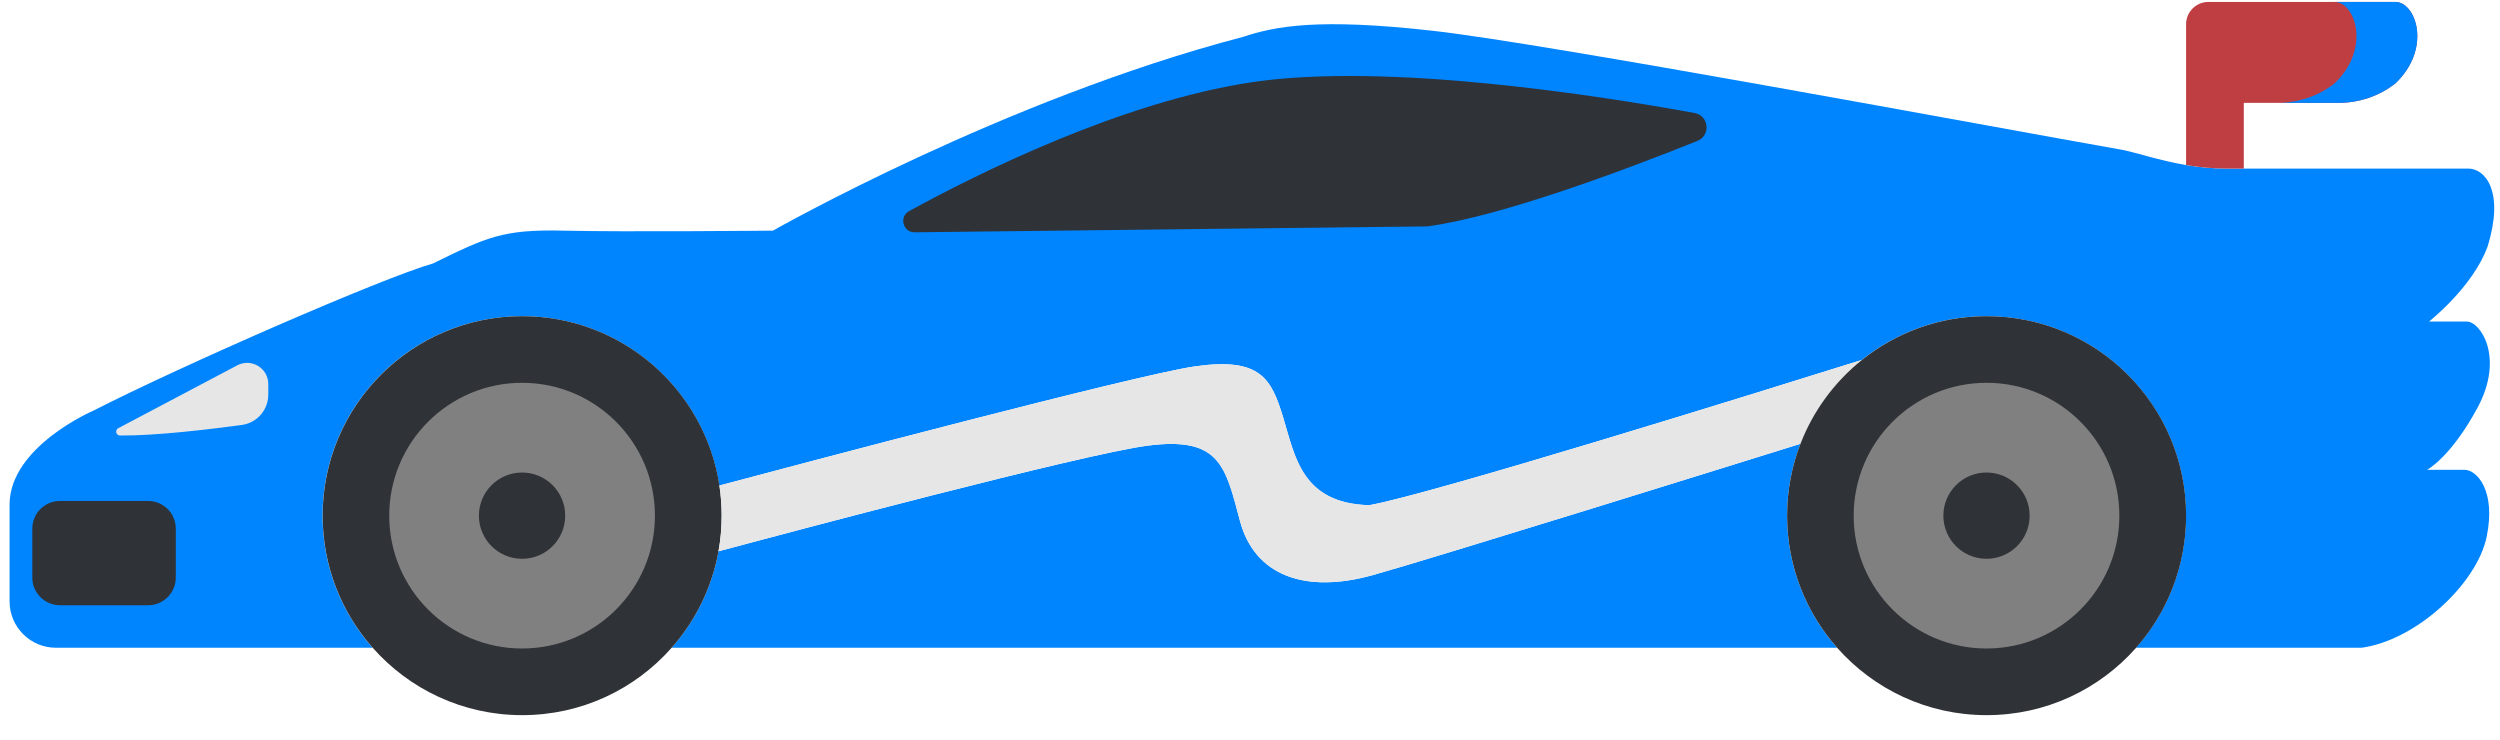 <svg width="98" height="29" viewBox="0 0 98 29" fill="none" xmlns="http://www.w3.org/2000/svg">
<g clip-path="url(#clip0_5830_55731)">
<path d="M95.144 18.415H96.602C97.101 18.415 97.851 19.243 97.476 21.048C97.101 22.853 94.756 25.086 92.576 25.392H83.732C84.952 24.012 85.692 22.2 85.692 20.213C85.692 15.895 82.191 12.394 77.871 12.394C76.022 12.394 74.321 13.036 72.983 14.11H72.982C68.747 15.436 56.083 19.374 53.672 19.804C51.026 19.729 50.766 17.896 50.304 16.38C49.841 14.862 49.434 13.992 46.843 14.362C44.527 14.693 31.04 18.275 28.197 19.033C27.627 15.274 24.381 12.394 20.465 12.394C16.146 12.394 12.644 15.895 12.644 20.213C12.644 22.2 13.384 24.012 14.605 25.392H2.193C1.189 25.392 0.375 24.578 0.375 23.573V19.784C0.375 17.509 3.651 16.102 3.651 16.102C7.13 14.325 15.013 10.883 16.974 10.328C19.083 9.292 19.722 8.986 22.082 9.041C24.442 9.098 30.299 9.041 30.299 9.041C30.299 9.041 39.366 3.888 48.731 1.445C50.007 1.02 51.691 0.705 56.151 1.205C60.612 1.704 78.016 4.961 83.208 5.877C83.777 5.991 84.641 6.291 85.692 6.47C86.178 6.552 86.705 6.608 87.26 6.608H96.754C97.439 6.608 98.178 7.534 97.513 9.662C96.939 11.253 95.218 12.605 95.218 12.605H96.699C97.235 12.605 98.178 14.01 97.124 15.973C96.069 17.934 95.144 18.415 95.144 18.415Z" fill="#0085FF"/>
<path d="M72.015 25.392H26.328C27.256 24.344 27.906 23.045 28.165 21.61C30.716 20.926 42.457 17.8 44.978 17.471C47.809 17.102 48.031 18.248 48.605 20.414C49.179 22.579 51.177 23.283 53.824 22.541C56.184 21.881 68.048 18.186 70.578 17.397C70.24 18.27 70.054 19.22 70.054 20.213C70.054 22.2 70.794 24.012 72.015 25.392Z" fill="#0085FF"/>
<path d="M28.29 20.213C28.29 20.689 28.248 21.157 28.166 21.61C27.907 23.045 27.257 24.344 26.329 25.392C24.897 27.013 22.803 28.034 20.469 28.034C18.136 28.034 16.042 27.013 14.609 25.392C13.388 24.012 12.648 22.2 12.648 20.213C12.648 15.895 16.151 12.394 20.469 12.394C24.386 12.394 27.632 15.274 28.202 19.033C28.259 19.417 28.29 19.811 28.29 20.213Z" fill="#2F3236"/>
<path d="M72.984 14.11C71.916 14.968 71.077 16.098 70.577 17.397C68.048 18.186 56.183 21.881 53.823 22.542C51.176 23.283 49.178 22.579 48.604 20.414C48.03 18.248 47.808 17.102 44.977 17.471C42.456 17.8 30.715 20.926 28.164 21.61C28.246 21.157 28.288 20.689 28.288 20.213C28.288 19.811 28.257 19.417 28.2 19.033C31.043 18.275 44.53 14.693 46.846 14.362C49.436 13.992 49.843 14.862 50.307 16.38C50.769 17.896 51.029 19.729 53.674 19.804C56.086 19.374 68.75 15.436 72.984 14.11Z" fill="#E6E6E6"/>
<path d="M85.696 20.213C85.696 22.2 84.956 24.012 83.737 25.392C82.304 27.013 80.209 28.034 77.876 28.034C75.542 28.034 73.448 27.013 72.016 25.392C70.794 24.012 70.055 22.2 70.055 20.213C70.055 19.22 70.24 18.27 70.578 17.397C71.079 16.098 71.917 14.968 72.986 14.11H72.987C74.325 13.036 76.026 12.394 77.876 12.394C82.195 12.394 85.696 15.895 85.696 20.213Z" fill="#2F3236"/>
<path d="M93.897 3.269C93.89 3.275 93.881 3.281 93.873 3.288C93.242 3.776 92.463 4.032 91.665 4.032H87.957V6.608H87.263C86.708 6.608 86.182 6.552 85.695 6.47V0.949C85.695 0.467 86.087 0.076 86.57 0.076H93.897C94.703 0.076 95.341 1.894 93.897 3.269Z" fill="#BF3E41"/>
<path d="M93.901 3.269C93.893 3.275 93.884 3.281 93.876 3.288C93.245 3.776 92.466 4.032 91.668 4.032H89.281C90.079 4.032 90.858 3.776 91.489 3.288C91.497 3.281 91.506 3.275 91.514 3.269C92.957 1.894 92.319 0.076 91.514 0.076H93.901C94.706 0.076 95.345 1.894 93.901 3.269Z" fill="#0085FF"/>
<path d="M4.636 16.785L9.299 14.322C9.852 14.029 10.517 14.43 10.517 15.056V15.469C10.517 16.07 10.074 16.578 9.48 16.658C8.217 16.83 6.085 17.086 4.705 17.072C4.547 17.07 4.496 16.859 4.636 16.785Z" fill="#E6E6E6"/>
<path d="M5.804 19.637H2.353C1.752 19.637 1.266 20.123 1.266 20.724V22.639C1.266 23.24 1.752 23.726 2.353 23.726H5.804C6.405 23.726 6.891 23.24 6.891 22.639V20.724C6.891 20.123 6.405 19.637 5.804 19.637Z" fill="#2F3236"/>
<path d="M35.855 9.106C35.395 9.111 35.233 8.497 35.636 8.276C38.269 6.833 43.955 3.986 49.079 3.222C54.36 2.434 62.719 3.752 66.427 4.43C66.992 4.534 67.071 5.31 66.538 5.524C63.89 6.587 58.892 8.481 55.953 8.875L35.855 9.106Z" fill="#2F3236"/>
<path d="M20.465 25.421C23.341 25.421 25.673 23.09 25.673 20.214C25.673 17.338 23.341 15.006 20.465 15.006C17.589 15.006 15.258 17.338 15.258 20.214C15.258 23.09 17.589 25.421 20.465 25.421Z" fill="#808080"/>
<path d="M20.465 21.905C21.399 21.905 22.156 21.148 22.156 20.214C22.156 19.28 21.399 18.523 20.465 18.523C19.531 18.523 18.773 19.28 18.773 20.214C18.773 21.148 19.531 21.905 20.465 21.905Z" fill="#2F3236"/>
<path d="M77.872 25.421C80.748 25.421 83.079 23.09 83.079 20.214C83.079 17.338 80.748 15.006 77.872 15.006C74.996 15.006 72.664 17.338 72.664 20.214C72.664 23.09 74.996 25.421 77.872 25.421Z" fill="#808080"/>
<path d="M77.871 21.905C78.805 21.905 79.562 21.148 79.562 20.214C79.562 19.28 78.805 18.523 77.871 18.523C76.937 18.523 76.18 19.28 76.18 20.214C76.18 21.148 76.937 21.905 77.871 21.905Z" fill="#2F3236"/>
</g>
<defs>
<clipPath id="clip0_5830_55731">
<rect width="98" height="29" fill="white"/>
</clipPath>
</defs>
</svg>
